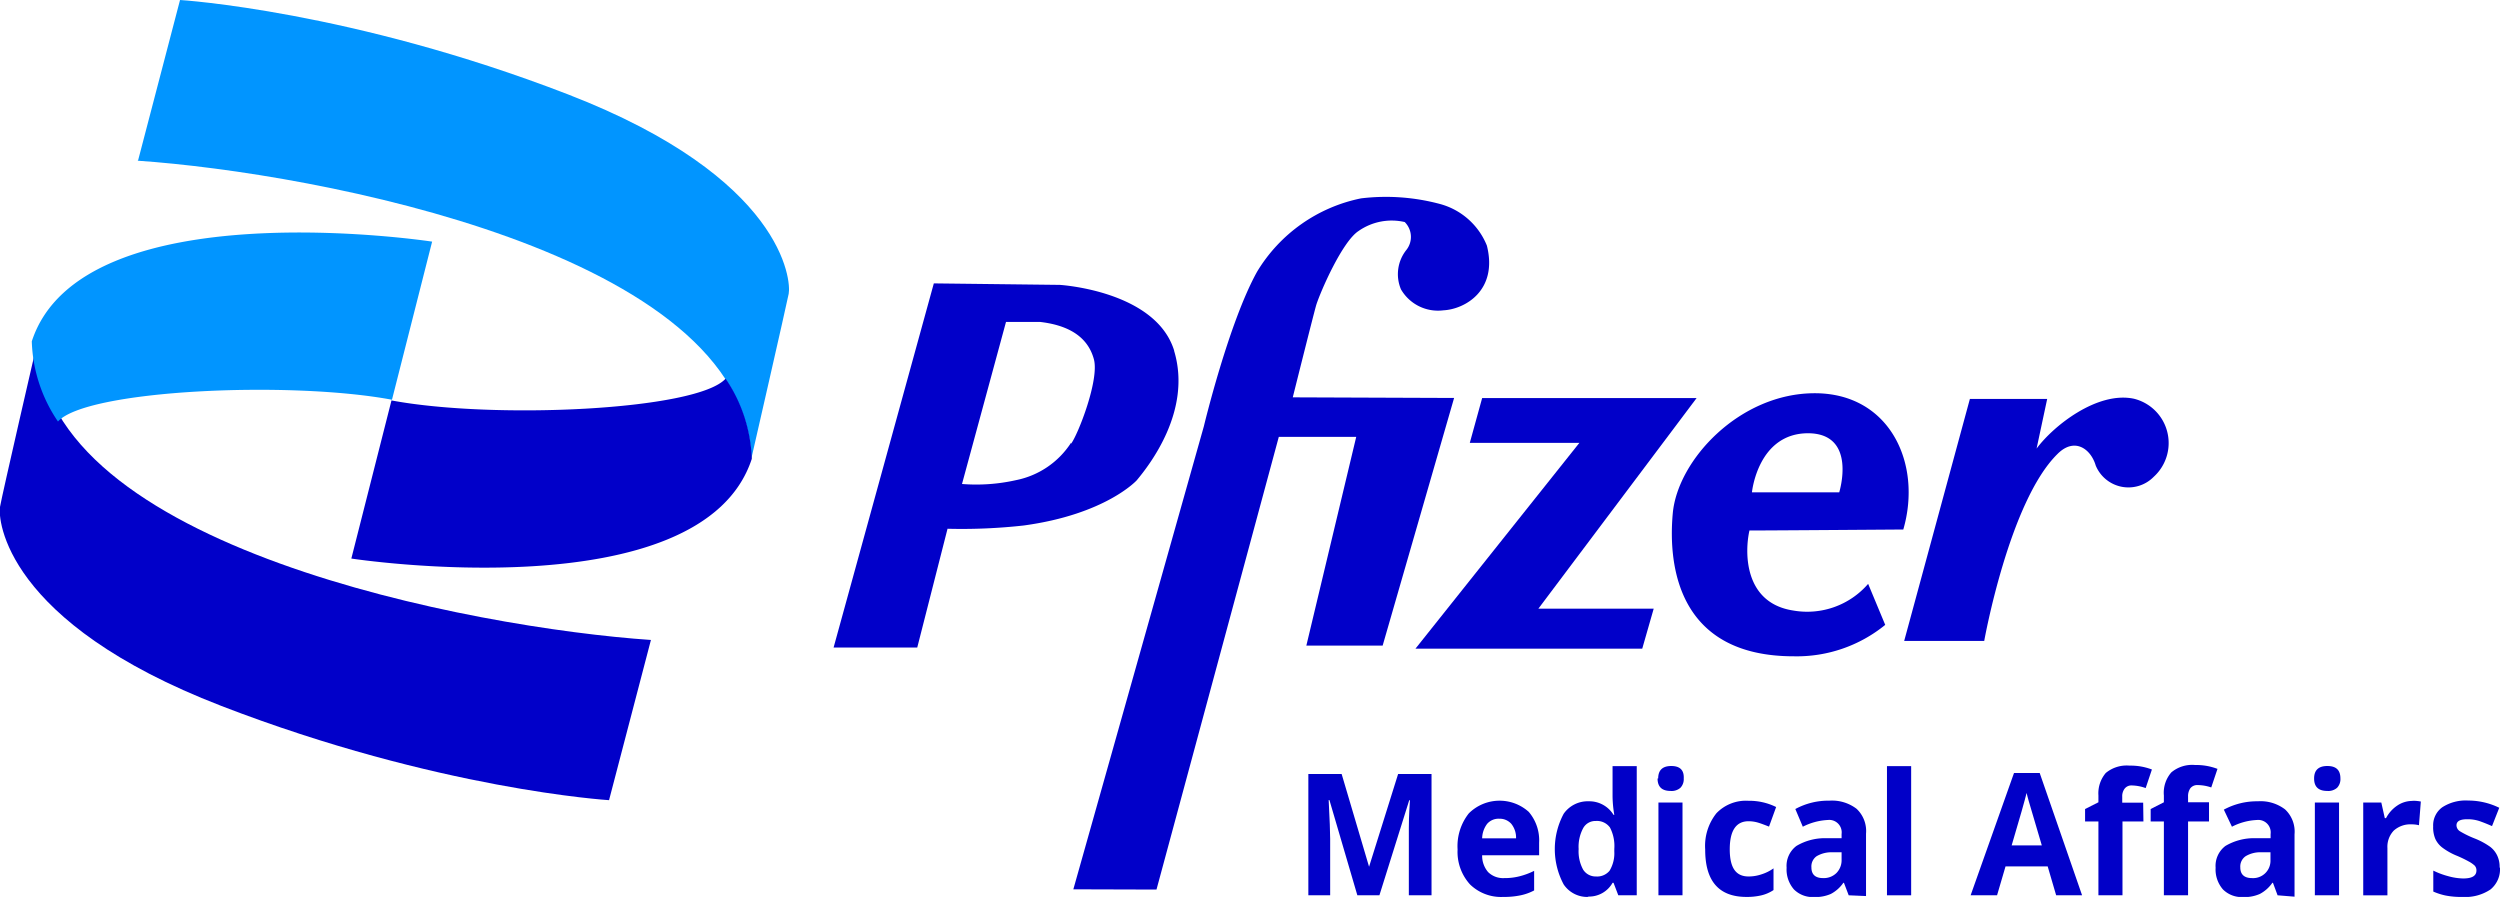 <svg xmlns="http://www.w3.org/2000/svg" width="200.52" height="71.94" viewBox="0 0 200.52 71.94">
  <g id="Layer_2" data-name="Layer 2">
    <g id="Layer_1-2" data-name="Layer 1">
      <g>
        <path d="M108.87,71.81l-2.24-7.64h-.06c.08,1.56.12,2.59.12,3.11v4.53h-1.75V62.08h2.67l2.2,7.44h0l2.33-7.44h2.68v9.73H113V67.2c0-.21,0-.46,0-.75s0-1,.09-2.26h-.06l-2.39,7.62Z" fill="#0100c8"/>
        <path d="M120.59,71.94a3.57,3.57,0,0,1-2.68-1,3.88,3.88,0,0,1-1-2.81,4.24,4.24,0,0,1,.9-2.89,3.5,3.5,0,0,1,4.81-.12,3.52,3.52,0,0,1,.83,2.48v1h-4.57a2,2,0,0,0,.48,1.35,1.71,1.71,0,0,0,1.29.48,4.78,4.78,0,0,0,1.21-.14,5.79,5.79,0,0,0,1.19-.44v1.57a4.1,4.1,0,0,1-1.08.39,6.39,6.39,0,0,1-1.41.13m-.28-6.27a1.21,1.21,0,0,0-1,.41,2,2,0,0,0-.4,1.16h2.72a1.77,1.77,0,0,0-.38-1.16,1.24,1.24,0,0,0-1-.41" fill="#0100c8"/>
        <path d="M127.42,71.94a2.28,2.28,0,0,1-2-1,6,6,0,0,1,0-5.67,2.35,2.35,0,0,1,2-1,2.28,2.28,0,0,1,2,1.09h.06a9.39,9.39,0,0,1-.14-1.49V61.45h1.94V71.81h-1.48l-.38-1h-.08a2.17,2.17,0,0,1-2,1.1m.67-1.61a1.29,1.29,0,0,0,1.09-.46,2.71,2.71,0,0,0,.38-1.54v-.21a3.2,3.2,0,0,0-.35-1.72,1.29,1.29,0,0,0-1.15-.52,1.11,1.11,0,0,0-1,.58,3.16,3.16,0,0,0-.36,1.67,3.06,3.06,0,0,0,.36,1.65,1.18,1.18,0,0,0,1,.55" fill="#0100c8"/>
        <path d="M133,62.44q0-1,1.05-1t1,1a1,1,0,0,1-.26.74,1.06,1.06,0,0,1-.79.26c-.7,0-1.05-.33-1.05-1m2,9.37h-1.93V64.37h1.93Z" fill="#0100c8"/>
        <path d="M140.08,71.94q-3.32,0-3.31-3.81a4.2,4.2,0,0,1,.9-2.9,3.28,3.28,0,0,1,2.58-1,4.83,4.83,0,0,1,2.21.5l-.57,1.57c-.31-.12-.59-.23-.85-.31a2.71,2.71,0,0,0-.79-.12c-1,0-1.51.75-1.51,2.25s.5,2.18,1.51,2.18a3.19,3.19,0,0,0,1-.16,3.45,3.45,0,0,0,1-.49v1.74a3,3,0,0,1-1,.43,5.08,5.08,0,0,1-1.21.12" fill="#0100c8"/>
        <path d="M148.28,71.81l-.38-1h-.05a2.8,2.8,0,0,1-1,.89,3.1,3.1,0,0,1-1.35.25,2.12,2.12,0,0,1-1.61-.61,2.43,2.43,0,0,1-.59-1.74,2,2,0,0,1,.79-1.75,4.47,4.47,0,0,1,2.39-.62l1.23,0v-.33a1,1,0,0,0-1.11-1.13,4.89,4.89,0,0,0-2,.54L144,64.89a5.54,5.54,0,0,1,2.72-.67,3.25,3.25,0,0,1,2.19.65,2.44,2.44,0,0,1,.76,2v5Zm-.57-3.45-.75,0a2.32,2.32,0,0,0-1.26.32,1,1,0,0,0-.41.89c0,.57.31.86.94.86a1.44,1.44,0,0,0,1.07-.41,1.46,1.46,0,0,0,.41-1.08Z" fill="#0100c8"/>
        <rect x="151.35" y="61.45" width="1.94" height="10.36" fill="#0100c8"/>
        <path d="M164.92,71.81l-.68-2.32h-3.38l-.68,2.32h-2.12L161.54,62h2.06L167,71.81Zm-1.15-4-1.05-3.56c-.08-.27-.13-.49-.17-.65-.14.57-.54,2-1.2,4.21Z" fill="#0100c8"/>
        <path d="M171.92,65.89h-1.68v5.92h-1.93V65.89h-1.07v-1l1.07-.54v-.55A2.52,2.52,0,0,1,168.9,62a2.62,2.62,0,0,1,1.91-.59,4.76,4.76,0,0,1,1.79.31l-.5,1.49A3.42,3.42,0,0,0,171,63a.68.68,0,0,0-.59.26,1,1,0,0,0-.19.65v.47h1.68Z" fill="#0100c8"/>
        <path d="M177.18,65.89H175.5v5.92h-1.94V65.89H172.5v-1l1.06-.54v-.55a2.48,2.48,0,0,1,.6-1.85,2.6,2.6,0,0,1,1.91-.59,4.8,4.8,0,0,1,1.79.31l-.5,1.49a3.42,3.42,0,0,0-1.08-.19.7.7,0,0,0-.6.26,1.11,1.11,0,0,0-.18.65v.47h1.68Z" fill="#0100c8"/>
        <path d="M182.68,71.81l-.37-1h-.05a2.82,2.82,0,0,1-1,.89,3,3,0,0,1-1.35.25,2.12,2.12,0,0,1-1.61-.61,2.43,2.43,0,0,1-.59-1.74,2,2,0,0,1,.79-1.75,4.5,4.5,0,0,1,2.39-.62l1.23,0v-.33a1,1,0,0,0-1.1-1.13,4.81,4.81,0,0,0-2,.54l-.65-1.37a5.57,5.57,0,0,1,2.72-.67,3.24,3.24,0,0,1,2.19.65,2.44,2.44,0,0,1,.76,2v5Zm-.57-3.45-.75,0a2.26,2.26,0,0,0-1.25.32,1,1,0,0,0-.42.89c0,.57.32.86.94.86A1.39,1.39,0,0,0,182.11,69Z" fill="#0100c8"/>
        <path d="M185.61,62.44c0-.66.35-1,1.06-1s1.05.33,1.05,1a1,1,0,0,1-.26.74,1.06,1.06,0,0,1-.79.26c-.71,0-1.06-.33-1.06-1m2,9.37h-1.94V64.37h1.94Z" fill="#0100c8"/>
        <path d="M193.51,64.23a3.1,3.1,0,0,1,.66.06l-.15,1.9a2.34,2.34,0,0,0-.57-.07,2,2,0,0,0-1.45.5,1.88,1.88,0,0,0-.51,1.4v3.79h-1.94V64.37H191l.28,1.25h.1a2.72,2.72,0,0,1,.89-1,2.17,2.17,0,0,1,1.22-.38" fill="#0100c8"/>
        <path d="M200.52,69.6a2.1,2.1,0,0,1-.76,1.74,3.62,3.62,0,0,1-2.27.6,6.26,6.26,0,0,1-1.32-.11,4.85,4.85,0,0,1-1-.32V69.83a6.35,6.35,0,0,0,1.21.45,4.71,4.71,0,0,0,1.19.18c.71,0,1.06-.21,1.06-.64a.56.56,0,0,0-.14-.39,2.35,2.35,0,0,0-.49-.34,10,10,0,0,0-.91-.44,5.15,5.15,0,0,1-1.2-.67,1.85,1.85,0,0,1-.56-.7,2.36,2.36,0,0,1-.17-1,1.78,1.78,0,0,1,.73-1.53,3.46,3.46,0,0,1,2.08-.54,5.67,5.67,0,0,1,2.49.58l-.58,1.47c-.36-.16-.69-.29-1-.4a3,3,0,0,0-1-.15c-.57,0-.85.16-.85.49a.57.57,0,0,0,.27.47,7.94,7.94,0,0,0,1.21.59,5.84,5.84,0,0,1,1.22.66,1.91,1.91,0,0,1,.57.71,2.12,2.12,0,0,1,.19.95" fill="#0100c8"/>
        <path d="M86.09,71.33,96.56,34.19s2-8.33,4.27-12.4a12.68,12.68,0,0,1,8.34-5.88,16.73,16.73,0,0,1,6.36.46,5.63,5.63,0,0,1,3.73,3.33c.9,3.58-1.74,5.1-3.49,5.19a3.43,3.43,0,0,1-3.4-1.68,3.12,3.12,0,0,1,.43-3.16,1.68,1.68,0,0,0-.13-2.24,4.64,4.64,0,0,0-3.72.73c-1.29.86-3,4.76-3.37,5.9-.19.63-1.89,7.43-1.89,7.43l12.94.05L110.9,51.78h-6.12l4-16.74h-6.21L92.76,71.35Z" fill="#0100c9"/>
        <path d="M94.18,28.13C92.7,23.31,85,22.85,85,22.85l-10.1-.12L66.86,51.94h6.71L76,42.41a44.79,44.79,0,0,0,6.1-.26c6.58-.89,9.07-3.62,9.07-3.62,1-1.2,4.46-5.58,3-10.4m-8.26,7.38a6.85,6.85,0,0,1-4.41,3,14.55,14.55,0,0,1-4.34.31l3.53-13h2.72c2,.23,3.79,1,4.33,3,.44,1.65-1.26,6-1.83,6.77" fill="#0100c9"/>
        <polygon points="118.88 31.93 136.08 31.93 123.39 48.82 132.64 48.82 131.72 52.03 113.53 52.03 126.68 35.52 117.89 35.52 118.88 31.93" fill="#0100c9"/>
        <path d="M152.66,42.47c1.53-5.27-1.07-10.93-7.1-10.93s-11,5.35-11.39,9.63.46,11.47,9.7,11.47a11.23,11.23,0,0,0,7.34-2.52l-1.37-3.29a6.46,6.46,0,0,1-6,2.14c-4-.61-3.9-4.74-3.52-6.42,1.61,0,12.38-.08,12.38-.08M145,34.75c4,0,2.52,4.74,2.52,4.74h-7s.46-4.74,4.51-4.74" fill="#0100c9"/>
        <path d="M164.2,32H158l-5.27,19.41h6.42s2-11.19,5.88-15c1.38-1.38,2.68-.38,3.06.92a2.84,2.84,0,0,0,4.66.91,3.66,3.66,0,0,0-1.6-6.26c-2.91-.61-6.42,2.14-7.8,4Z" fill="#0100c9"/>
        <path d="M11.08,12.85,14.44,0s13.7.84,31.09,7.56,17.93,15,17.73,16-3,13.24-3,13.24c-.44-16.48-35-22.94-49.22-23.91" fill="#0195ff"/>
        <path d="M31.41,32.08,28.18,44.8s28.11,4.31,32.12-8a12.15,12.15,0,0,0-2.1-6.43c-2.29,2.55-18.59,3.28-26.79,1.75" fill="#0100c9"/>
        <path d="M52.21,51.33,48.85,64.18s-13.7-.84-31.1-7.56S-.17,41.65,0,40.66,3,27.42,3,27.42C3.42,43.9,38,50.36,52.21,51.33" fill="#0100c9"/>
        <path d="M31.43,32.1l3.23-12.72s-28.11-4.31-32.11,8a12.06,12.06,0,0,0,2.1,6.43c2.28-2.55,18.59-3.28,26.78-1.75" fill="#0195ff"/>
      </g>
    </g>
  </g>
</svg>
